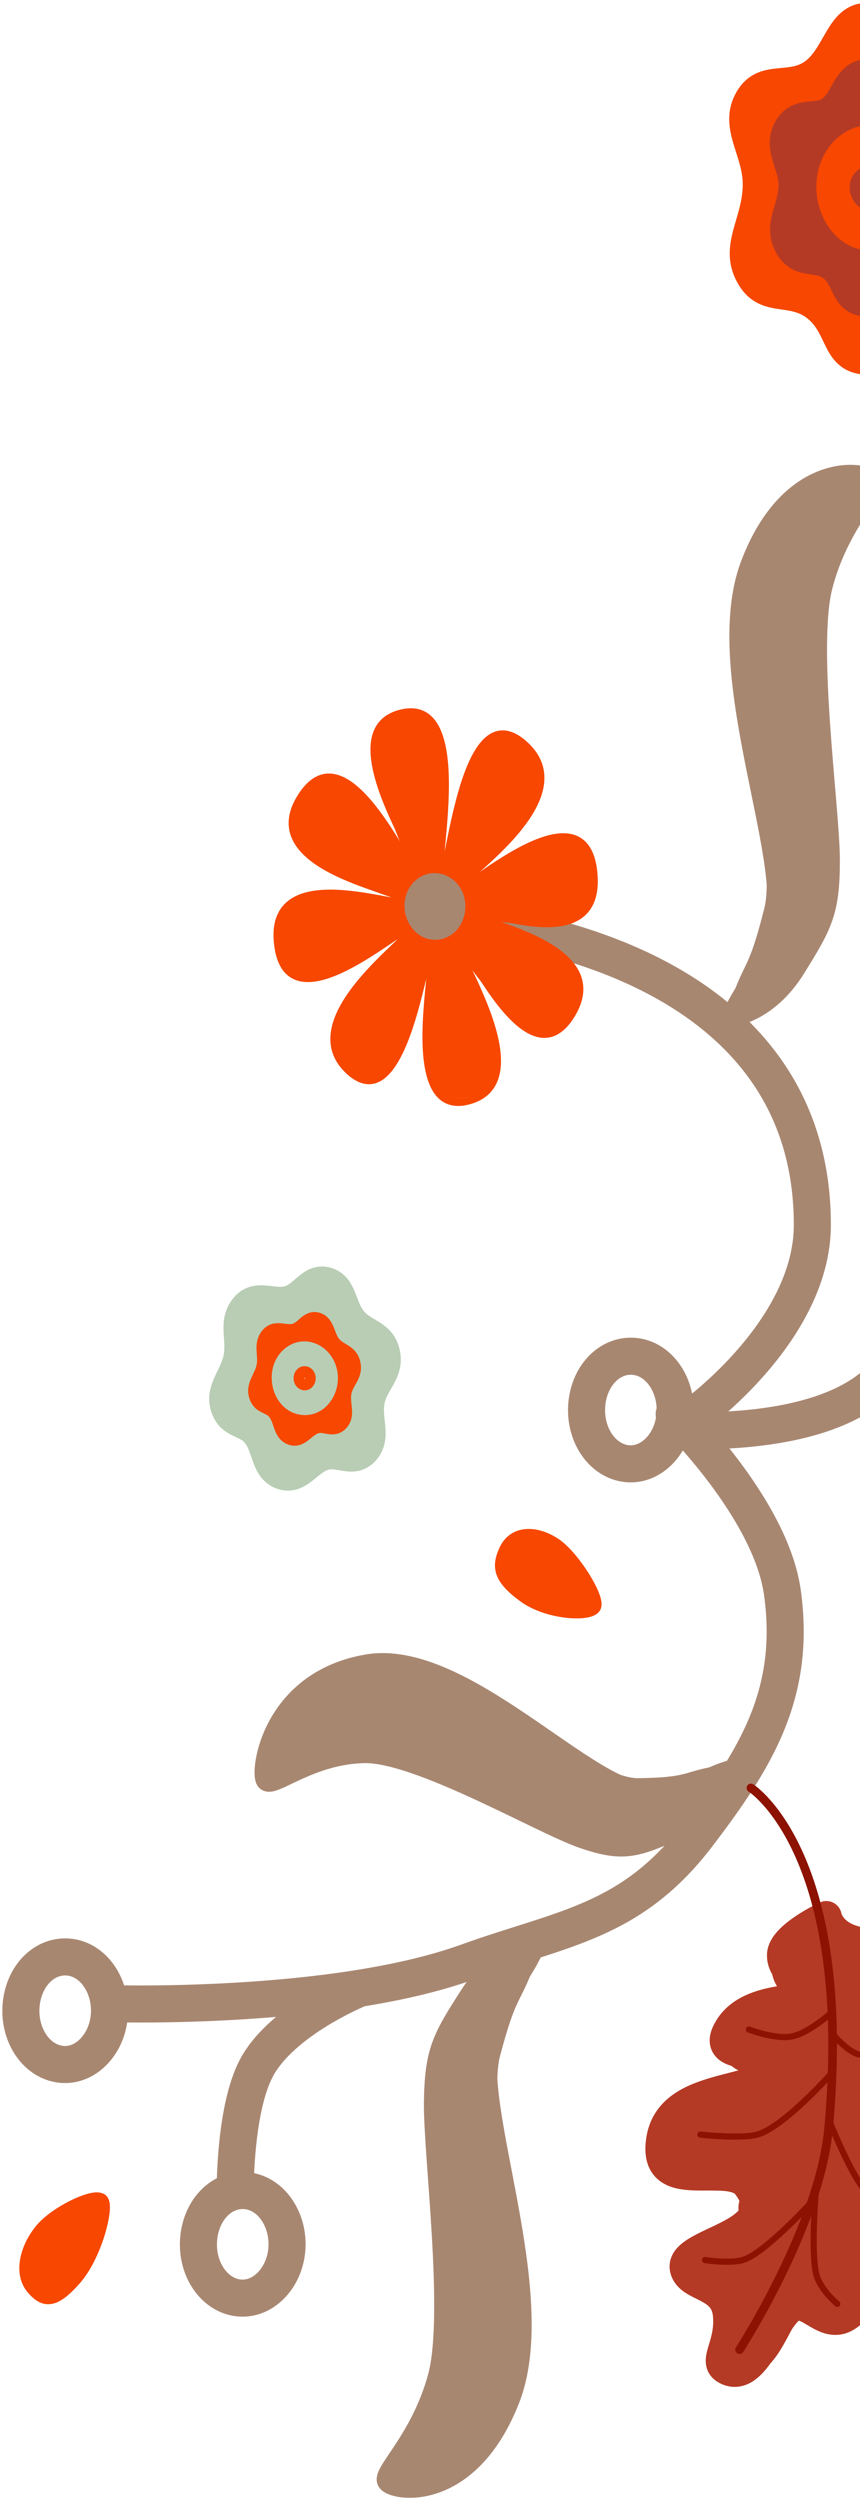 <svg width="235" height="683" viewBox="0 0 235 683" fill="none" xmlns="http://www.w3.org/2000/svg">
<path d="M29.921 549.606C30.051 541.556 24.805 534.806 18.08 534.634C11.537 534.465 6.245 540.398 5.74 548.208C5.222 556.211 10.068 563.279 16.746 563.981C23.681 564.711 29.786 557.94 29.921 549.606Z" stroke="#A88771" stroke-width="10.13" stroke-linecap="round" stroke-linejoin="round"/>
<path d="M31.348 547.425C31.348 547.425 91.452 549.123 127.627 536.072C153.582 526.709 172.409 525.277 190.669 501.292C206.433 480.582 217.638 462.746 213.799 435.108C210.574 411.899 184.229 386.354 184.229 386.354" stroke="#A88771" stroke-width="10.13" stroke-linecap="round" stroke-linejoin="round"/>
<path d="M72.838 486.404C71.083 484.56 73.979 459.366 100.345 454.845C126.712 450.32 161.72 491.185 177.34 489.774C192.96 488.362 191.524 485.938 200.612 483.479C200.612 483.479 197.12 494.207 185.416 499.448C173.712 504.689 170.317 505.965 159.078 502.048C147.838 498.128 114.271 478.512 99.508 478.82C84.745 479.123 74.593 488.244 72.838 486.404Z" stroke="#A88771" stroke-width="5.74" stroke-linecap="round" stroke-linejoin="round"/>
<path d="M75.285 480.39C73.552 478.948 75.313 460.761 100.088 458.937C124.864 457.11 159.582 488.828 174.31 488.673C189.037 488.514 187.582 486.671 196.087 485.384C196.087 485.384 193.201 493.005 182.329 496.169C171.457 499.33 168.293 500.073 157.505 496.591C146.717 493.113 114.188 476.952 100.228 476.351C86.269 475.75 77.017 481.828 75.285 480.39Z" stroke="#A88771" stroke-width="5.74" stroke-linecap="round" stroke-linejoin="round"/>
<path d="M78.713 476.095C76.964 475.004 77.691 463.037 101.496 463.719C125.301 464.401 160.491 488.166 174.691 489.19C188.891 490.209 187.39 488.872 195.526 488.67C195.526 488.67 193.148 493.519 182.828 494.792C172.508 496.065 169.496 496.314 158.901 493.171C148.307 490.03 116.061 476.787 102.561 475.318C89.062 473.849 80.461 477.185 78.713 476.095Z" stroke="#A88771" stroke-width="5.74" stroke-linecap="round" stroke-linejoin="round"/>
<path d="M79.43 471.897C77.624 471.144 77.294 465.356 100.651 468.662C124.007 471.965 160.515 488.025 174.502 490.297C188.487 492.57 186.902 491.725 194.847 492.641C194.847 492.641 192.942 494.724 182.953 494.062C172.963 493.4 170.037 493.147 159.395 490.284C148.754 487.42 116.043 476.895 102.703 474.491C89.364 472.086 81.237 472.65 79.43 471.897Z" stroke="#A88771" stroke-width="5.74" stroke-linecap="round" stroke-linejoin="round"/>
<path d="M184.495 385.5C184.625 377.45 179.379 370.696 172.654 370.524C166.11 370.358 160.818 376.288 160.313 384.102C159.796 392.105 164.641 399.172 171.32 399.875C178.255 400.601 184.36 393.83 184.495 385.5Z" stroke="#A88771" stroke-width="10.13" stroke-linecap="round" stroke-linejoin="round"/>
<path d="M98.123 543.265C98.123 543.265 77.09 551.784 70.085 564.944C64.168 576.06 64.275 597.968 64.275 597.968" stroke="#A88771" stroke-width="10.13" stroke-linecap="round" stroke-linejoin="round"/>
<path d="M105.858 677.751C106.814 680.3 127.779 684.389 139.139 655.548C150.499 626.708 128.153 574.638 133.871 557.18C139.588 539.719 141.101 542.076 145.733 532.398C145.733 532.398 136.142 533.243 128.52 545.095C120.897 556.947 118.879 560.459 118.705 574.469C118.531 588.483 124.331 632.657 119.749 649.46C115.169 666.266 104.902 675.201 105.858 677.751Z" stroke="#A88771" stroke-width="5.74" stroke-linecap="round" stroke-linejoin="round"/>
<path d="M111.378 676.717C112.019 679.125 127.058 682.451 135.795 654.64C144.532 626.826 129.407 577.775 133.861 560.972C138.314 544.166 139.359 546.371 142.883 537.018C142.883 537.018 135.952 538.081 130.231 549.593C124.511 561.104 122.989 564.505 122.598 577.873C122.207 591.242 125.552 633.211 121.93 649.362C118.309 665.513 110.737 674.313 111.378 676.717Z" stroke="#A88771" stroke-width="5.74" stroke-linecap="round" stroke-linejoin="round"/>
<path d="M115.814 674.056C116.171 676.38 125.94 679.064 132.39 651.625C138.84 624.182 130.204 576.931 133.56 560.382C136.916 543.832 137.544 545.946 140.096 536.694C140.096 536.694 135.526 537.99 131.478 549.424C127.429 560.861 126.344 564.234 125.739 577.279C125.136 590.327 126.235 631.118 123.441 646.995C120.648 662.876 115.457 671.737 115.814 674.056Z" stroke="#A88771" stroke-width="5.74" stroke-linecap="round" stroke-linejoin="round"/>
<path d="M119.377 674.468C119.449 676.758 123.971 678.834 128.195 651.138C132.42 623.439 130.325 576.944 132.619 560.273C134.913 543.602 135.122 545.666 136.725 536.305C136.725 536.305 134.501 537.872 132.095 549.498C129.689 561.121 129.031 564.545 128.191 577.562C127.351 590.583 126.143 631.107 124.144 647.076C122.145 663.048 119.306 672.182 119.377 674.468Z" stroke="#A88771" stroke-width="5.74" stroke-linecap="round" stroke-linejoin="round"/>
<path d="M78.437 613.427C78.567 605.377 73.321 598.627 66.596 598.454C60.053 598.286 54.761 604.219 54.255 612.029C53.738 620.032 58.584 627.099 65.262 627.802C72.197 628.531 78.302 621.761 78.437 613.427Z" stroke="#A88771" stroke-width="10.13" stroke-linecap="round" stroke-linejoin="round"/>
<path d="M143.281 435.783C149.812 440.598 160.787 440.983 162.18 438.991C163.573 437.002 156.539 425.484 151.461 422.107C146.632 418.896 140.702 418.521 138.345 423.647C136.324 428.047 136.751 430.971 143.281 435.783Z" stroke="#F74700" stroke-width="4.052" stroke-linecap="round" stroke-linejoin="round"/>
<path d="M144.843 434.368C149.698 437.948 157.86 438.235 158.896 436.756C159.932 435.277 154.701 426.71 150.925 424.201C147.334 421.81 142.925 421.533 141.172 425.346C139.669 428.618 139.987 430.789 144.843 434.368Z" stroke="#F74700" stroke-width="4.052" stroke-linecap="round" stroke-linejoin="round"/>
<path d="M145.688 432.974C148.695 435.331 154.007 436.32 154.75 435.661C155.492 435.003 152.465 430.026 150.114 428.337C147.879 426.727 145.015 426.129 143.7 427.922C142.572 429.458 142.681 430.62 145.688 432.974Z" stroke="#F74700" stroke-width="7.091" stroke-linecap="round" stroke-linejoin="round"/>
<path d="M20.259 622.493C25.833 616.186 28.984 603.594 27.739 601.47C26.494 599.342 15.38 604.495 11.342 609.493C7.5 614.247 5.662 621.008 9.19 625.06C12.216 628.534 14.685 628.798 20.259 622.493Z" stroke="#F74700" stroke-width="4.052" stroke-linecap="round" stroke-linejoin="round"/>
<path d="M19.522 620.322C23.667 615.632 26.01 606.268 25.084 604.688C24.158 603.107 15.894 606.94 12.891 610.655C10.034 614.19 8.668 619.215 11.291 622.23C13.541 624.813 15.377 625.009 19.522 620.322Z" stroke="#F74700" stroke-width="4.052" stroke-linecap="round" stroke-linejoin="round"/>
<path d="M18.615 618.982C21.294 616.115 23.469 610.229 23.129 609.199C22.789 608.169 17.991 610.384 16.018 612.664C14.142 614.831 12.916 617.989 14.023 619.974C14.973 621.676 15.936 621.848 18.615 618.982Z" stroke="#F74700" stroke-width="7.091" stroke-linecap="round" stroke-linejoin="round"/>
<path d="M189.842 386.567C189.842 386.567 221.979 363.412 221.979 334.649C221.979 256.646 123.556 251.498 123.556 251.498" stroke="#A88771" stroke-width="10.13" stroke-linecap="round" stroke-linejoin="round"/>
<path d="M95.356 292.568C110.894 306.963 116.163 257.631 118.19 257.793C120.217 257.955 108.192 306.478 128.323 300.655C148.454 294.832 121.838 256.823 123.729 254.882C125.621 252.941 143.725 297.582 156.155 277.202C168.585 256.823 125.08 251.324 125.621 248.412C126.161 245.501 164.607 264.263 162.235 238.546C159.863 212.829 125.215 245.662 124.675 243.236C124.135 240.81 160.209 218.328 143.185 203.286C126.161 188.244 122.919 240.163 120.487 239.516C118.055 238.869 129.674 189.861 109.543 194.875C89.412 199.889 117.514 239.031 115.353 240.648C113.191 242.266 95.356 197.463 82.386 217.519C69.416 237.575 111.164 243.236 110.894 246.148C110.624 249.059 73.063 233.855 75.901 257.962C78.739 282.069 110.894 251.647 112.38 253.588C113.866 255.529 79.819 278.173 95.356 292.568Z" stroke="#F74700" stroke-width="2.026" stroke-linecap="round" stroke-linejoin="round"/>
<path d="M118.25 255.653C117.495 255.593 117.006 256.125 116.825 256.352C116.614 256.619 116.464 256.922 116.362 257.154C116.151 257.634 115.953 258.257 115.767 258.917C115.396 260.232 114.967 262.068 114.482 264.146L114.452 264.275C113.444 268.593 112.152 274.107 110.461 279.17C108.744 284.307 106.722 288.638 104.395 290.869C103.273 291.944 102.149 292.465 100.982 292.444C99.802 292.423 98.366 291.845 96.637 290.244C94.916 288.649 93.983 287.038 93.55 285.489C93.118 283.942 93.138 282.291 93.555 280.52C94.411 276.888 96.878 272.997 99.978 269.255C103.015 265.592 106.477 262.28 109.172 259.703L109.252 259.626C110.582 258.354 111.761 257.226 112.555 256.354C112.94 255.93 113.32 255.476 113.582 255.036C113.706 254.827 113.889 254.483 113.977 254.047C114.079 253.549 114.075 252.766 113.576 252.115C113.103 251.498 112.499 251.425 112.21 251.425C111.896 251.425 111.604 251.506 111.387 251.581C110.942 251.736 110.428 252.006 109.906 252.31C108.844 252.929 107.431 253.882 105.841 254.953L105.805 254.977C102.585 257.148 98.496 259.903 94.385 261.988C90.198 264.11 86.275 265.381 83.341 264.896C81.931 264.662 80.813 264.034 79.967 262.95C79.11 261.85 78.405 260.119 78.087 257.414C77.769 254.715 78.036 252.742 78.617 251.282C79.194 249.835 80.146 248.729 81.448 247.892C84.136 246.164 88.141 245.694 92.554 245.9C96.718 246.094 100.98 246.871 104.386 247.492C104.544 247.521 104.7 247.549 104.855 247.577C106.563 247.888 108.085 248.158 109.19 248.253C109.726 248.299 110.282 248.317 110.751 248.228C110.977 248.186 111.318 248.095 111.646 247.857C112.02 247.585 112.438 247.062 112.513 246.257C112.588 245.449 112.267 244.856 112.045 244.552C111.823 244.248 111.56 244.033 111.357 243.887C110.941 243.588 110.404 243.323 109.847 243.082C108.712 242.591 107.122 242.042 105.333 241.432C105.204 241.388 105.073 241.343 104.942 241.298C101.372 240.081 96.927 238.565 92.851 236.576C88.562 234.482 84.993 232.006 83.216 229.112C82.363 227.723 81.957 226.293 82.031 224.755C82.107 223.19 82.691 221.295 84.156 219.029C85.614 216.775 87.047 215.572 88.393 215.031C89.729 214.493 91.124 214.547 92.606 215.116C95.66 216.288 98.882 219.57 101.974 223.705C104.893 227.608 107.525 232.032 109.633 235.575C109.731 235.74 109.828 235.902 109.923 236.062C110.983 237.843 111.931 239.423 112.685 240.503C113.054 241.031 113.445 241.542 113.831 241.9C114.02 242.075 114.299 242.302 114.647 242.433C115.023 242.574 115.61 242.643 116.179 242.217C116.775 241.771 116.97 241.068 117.013 240.584C117.053 240.141 116.986 239.737 116.926 239.46C116.801 238.888 116.56 238.244 116.293 237.614C115.747 236.323 114.884 234.603 113.902 232.666C113.776 232.417 113.647 232.163 113.516 231.905C111.581 228.094 109.186 223.377 107.271 218.582C105.2 213.397 103.828 208.445 104.028 204.626C104.125 202.777 104.585 201.292 105.445 200.143C106.31 198.986 107.712 197.996 109.958 197.436C112.202 196.878 113.842 197.109 115.06 197.759C116.271 198.406 117.229 199.555 117.98 201.199C119.527 204.59 120.043 209.757 120.001 215.469C119.963 220.837 119.441 226.374 119.022 230.823C119 231.051 118.979 231.276 118.958 231.498C118.747 233.743 118.567 235.733 118.519 237.184C118.496 237.895 118.499 238.596 118.578 239.174C118.616 239.456 118.688 239.84 118.854 240.21C119.025 240.593 119.396 241.162 120.07 241.342C120.775 241.529 121.331 241.166 121.634 240.86C121.915 240.576 122.1 240.233 122.217 239.987C122.459 239.476 122.663 238.815 122.844 238.139C123.213 236.753 123.614 234.795 124.058 232.582C124.105 232.349 124.152 232.112 124.2 231.873C125.078 227.493 126.169 222.053 127.651 217.017C129.237 211.627 131.169 207.08 133.513 204.731C134.637 203.604 135.798 203.042 137.048 203.058C138.321 203.073 139.892 203.689 141.812 205.385C143.727 207.077 144.78 208.77 145.284 210.381C145.784 211.979 145.793 213.659 145.382 215.445C144.536 219.125 141.954 223.057 138.638 226.85C135.363 230.597 131.574 233.984 128.581 236.627C128.425 236.764 128.272 236.9 128.12 237.034C126.831 238.17 125.69 239.177 124.865 239.979C124.409 240.422 123.99 240.86 123.682 241.263C123.532 241.459 123.354 241.717 123.216 242.019C123.103 242.269 122.856 242.896 123.027 243.666C123.123 244.097 123.341 244.504 123.679 244.791C123.989 245.053 124.305 245.135 124.517 245.161C124.906 245.208 125.254 245.1 125.445 245.032C125.872 244.88 126.376 244.598 126.878 244.29C127.844 243.698 129.155 242.787 130.655 241.744C130.76 241.671 130.867 241.597 130.974 241.523C134.286 239.221 138.596 236.251 142.941 233.993C147.352 231.701 151.505 230.305 154.583 230.799C156.061 231.037 157.22 231.698 158.081 232.848C158.958 234.017 159.661 235.871 159.93 238.778C160.198 241.685 159.873 243.78 159.232 245.298C158.598 246.799 157.587 247.899 156.227 248.688C153.412 250.322 149.26 250.532 144.691 249.99C140.326 249.473 135.862 248.311 132.314 247.387C132.197 247.357 132.081 247.327 131.966 247.297C130.194 246.836 128.618 246.431 127.468 246.238C126.907 246.144 126.336 246.08 125.855 246.124C125.621 246.146 125.281 246.202 124.944 246.395C124.571 246.609 124.093 247.066 123.942 247.876C123.786 248.718 124.089 249.38 124.331 249.734C124.561 250.068 124.839 250.295 125.043 250.442C125.465 250.744 126.015 251.009 126.581 251.248C127.741 251.736 129.381 252.279 131.237 252.885C131.415 252.943 131.596 253.002 131.779 253.062C135.46 254.262 140.049 255.758 144.3 257.727C148.823 259.822 152.668 262.325 154.677 265.289C155.647 266.721 156.139 268.186 156.138 269.742C156.137 271.314 155.633 273.216 154.238 275.503C152.841 277.794 151.456 279.022 150.157 279.586C148.871 280.145 147.518 280.119 146.07 279.582C143.078 278.472 139.884 275.254 136.808 271.177C133.89 267.31 131.255 262.919 129.161 259.429C129.074 259.285 128.989 259.143 128.905 259.003C127.856 257.256 126.921 255.709 126.186 254.664C125.829 254.157 125.443 253.656 125.058 253.31C124.874 253.144 124.575 252.907 124.192 252.793C123.747 252.66 123.118 252.687 122.586 253.233C122.086 253.746 121.97 254.418 121.952 254.825C121.934 255.23 121.997 255.603 122.059 255.879C122.184 256.441 122.416 257.077 122.676 257.71C123.205 258.999 124.029 260.702 124.962 262.614C125.034 262.763 125.108 262.914 125.182 263.066C127.041 266.876 129.361 271.632 131.166 276.479C133.067 281.581 134.274 286.472 133.957 290.301C133.803 292.16 133.295 293.7 132.376 294.924C131.451 296.155 130.001 297.211 127.75 297.862C125.491 298.515 123.856 298.357 122.661 297.783C121.481 297.216 120.557 296.159 119.839 294.615C118.349 291.41 117.888 286.415 118.004 280.84C118.118 275.344 118.777 269.644 119.297 265.226L119.333 264.92C119.575 262.869 119.787 261.066 119.881 259.758C119.93 259.088 119.956 258.43 119.915 257.897C119.896 257.649 119.851 257.26 119.703 256.877C119.548 256.477 119.116 255.723 118.25 255.653ZM119.5 238.19C119.5 238.19 119.502 238.186 119.506 238.179C119.502 238.187 119.5 238.19 119.5 238.19ZM121.648 238.627C121.648 238.627 121.648 238.624 121.646 238.618C121.648 238.623 121.648 238.627 121.648 238.627ZM124.533 241.48C124.533 241.479 124.54 241.477 124.552 241.474C124.539 241.479 124.533 241.48 124.533 241.48ZM126.605 247.23C126.605 247.23 126.608 247.232 126.613 247.237C126.608 247.233 126.605 247.23 126.605 247.23ZM126.07 249.831C126.07 249.831 126.074 249.83 126.082 249.829C126.074 249.83 126.07 249.831 126.07 249.831ZM125.046 254.868C125.046 254.868 125.047 254.87 125.047 254.874C125.047 254.87 125.046 254.868 125.046 254.868ZM123.181 256.269C123.181 256.269 123.185 256.271 123.192 256.278C123.185 256.272 123.181 256.269 123.181 256.269ZM116.821 258.198C116.821 258.198 116.822 258.203 116.823 258.214C116.821 258.205 116.821 258.199 116.821 258.198ZM113.931 240.434C113.93 240.434 113.93 240.429 113.929 240.421C113.93 240.43 113.931 240.434 113.931 240.434ZM115.755 238.985C115.756 238.985 115.753 238.983 115.747 238.978C115.752 238.982 115.755 238.984 115.755 238.985ZM111.055 252.88C111.06 252.871 111.062 252.866 111.063 252.866C111.063 252.866 111.061 252.871 111.055 252.88ZM109.803 247.105C109.803 247.105 109.801 247.103 109.798 247.101C109.802 247.104 109.803 247.105 109.803 247.105ZM110.271 244.559C110.28 244.556 110.284 244.555 110.284 244.556C110.283 244.556 110.279 244.557 110.271 244.559Z" stroke="#F74700" stroke-width="3.714" stroke-linecap="round" stroke-linejoin="round"/>
<path d="M118.48 251.441C118.051 251.407 117.655 251.44 117.292 251.519C117.103 250.794 116.776 250.051 116.246 249.359C116.052 249.107 115.852 248.888 115.648 248.698C115.856 248.166 116.008 247.562 116.071 246.882C116.075 246.841 116.078 246.8 116.081 246.759C116.698 246.664 117.362 246.416 118.022 245.922C118.251 245.751 118.458 245.566 118.645 245.372C118.844 245.459 119.054 245.533 119.278 245.593C119.47 245.644 119.659 245.681 119.843 245.704C120.004 246.177 120.221 246.634 120.494 247.054C120.488 247.084 120.482 247.114 120.476 247.145L120.571 247.17L120.476 247.145C120.289 248.153 120.342 249.06 120.509 249.836C120.421 249.914 120.334 249.998 120.247 250.087C119.795 250.551 119.461 251.058 119.214 251.564C118.983 251.504 118.738 251.462 118.48 251.441ZM116.707 217.576C116.677 221.741 116.322 226.044 115.97 229.847C114.286 226.52 112.399 222.714 110.865 218.873C108.954 214.087 108.002 210.215 108.134 207.688C108.191 206.605 108.43 206.098 108.651 205.803C108.889 205.486 109.517 204.868 111.148 204.462C112.774 204.057 113.596 204.31 113.974 204.512C114.333 204.704 114.759 205.096 115.205 206.074C116.235 208.332 116.745 212.316 116.707 217.576ZM121.235 278.961C121.335 274.136 121.909 269.082 122.395 264.955C124.059 268.372 125.955 272.335 127.447 276.34C129.19 281.019 130.01 284.819 129.8 287.353C129.709 288.454 129.442 289.078 129.124 289.501C128.791 289.945 128.062 290.616 126.417 291.092C124.747 291.575 123.927 291.348 123.592 291.187C123.302 291.047 122.946 290.758 122.552 289.911C121.604 287.87 121.129 284.097 121.235 278.961ZM133.529 244.138C136.297 242.24 139.491 240.138 142.678 238.481C146.754 236.364 149.94 235.459 151.888 235.772C152.68 235.899 153.01 236.186 153.209 236.452C153.455 236.78 153.94 237.674 154.142 239.871C154.345 242.071 154.062 243.242 153.813 243.832C153.586 244.369 153.21 244.853 152.457 245.29C150.668 246.328 147.546 246.641 143.359 246.145C140.007 245.748 136.564 244.919 133.529 244.138ZM127.034 233.478C127.845 229.434 128.809 224.698 130.094 220.332C131.563 215.341 133.143 211.967 134.623 210.484C135.222 209.883 135.593 209.806 135.849 209.809C136.172 209.813 137.004 209.969 138.445 211.242C139.871 212.502 140.398 213.531 140.602 214.184C140.795 214.8 140.844 215.534 140.606 216.569C140.056 218.962 138.187 222.042 135.161 225.503C132.589 228.445 129.63 231.169 127.034 233.478ZM138.031 267.242C135.526 263.923 133.237 260.142 131.305 256.925C134.505 257.975 138.143 259.216 141.522 260.78C145.701 262.716 148.602 264.768 149.916 266.707C150.47 267.525 150.57 268.071 150.57 268.464C150.57 268.906 150.436 269.915 149.406 271.605C148.365 273.311 147.545 273.885 147.074 274.089C146.641 274.277 146.102 274.331 145.283 274.027C143.356 273.312 140.854 270.982 138.031 267.242ZM107.412 238.38C107.288 238.338 107.164 238.295 107.039 238.253C106.935 238.217 106.829 238.181 106.723 238.145C103.345 236.993 99.327 235.622 95.674 233.839C91.718 231.908 89.115 229.914 88.016 228.123C87.573 227.403 87.503 226.925 87.522 226.531C87.545 226.056 87.741 225.002 88.849 223.289C89.931 221.616 90.787 221.039 91.308 220.83C91.798 220.632 92.396 220.595 93.259 220.926C95.259 221.694 97.798 224.094 100.63 227.881C103.156 231.259 105.459 235.1 107.412 238.38ZM104.853 251.415C101.847 253.44 98.243 255.853 94.655 257.672C90.798 259.627 87.819 260.432 85.992 260.13C85.248 260.007 84.928 259.737 84.732 259.487C84.5 259.188 84.035 258.379 83.799 256.379C83.566 254.397 83.806 253.345 84.016 252.818C84.213 252.325 84.56 251.839 85.294 251.366C87.015 250.261 90.027 249.764 94.063 249.953C97.78 250.126 101.616 250.825 104.838 251.412C104.843 251.413 104.848 251.414 104.853 251.415ZM111.665 262.14L111.625 262.313C110.675 266.384 109.507 271.355 107.996 275.878C106.41 280.623 104.766 283.851 103.283 285.273C102.668 285.863 102.317 285.912 102.133 285.909C101.909 285.905 101.217 285.801 99.972 284.648C98.749 283.515 98.321 282.596 98.156 282.007C97.994 281.425 97.953 280.679 98.206 279.606C98.776 277.185 100.591 274.118 103.417 270.709C106.08 267.494 109.14 264.556 111.665 262.14Z" stroke="#F74700" stroke-width="11.143" stroke-linecap="round" stroke-linejoin="round"/>
<path d="M118.166 254.866C117.422 254.806 116.944 255.33 116.775 255.543C116.576 255.794 116.439 256.074 116.35 256.276C116.165 256.696 115.997 257.23 115.842 257.777C115.534 258.87 115.179 260.391 114.781 262.097L114.754 262.212C113.922 265.774 112.861 270.303 111.473 274.458C110.059 278.688 108.414 282.188 106.554 283.971C105.666 284.822 104.8 285.214 103.914 285.198C103.017 285.182 101.888 284.742 100.495 283.452C99.109 282.168 98.378 280.89 98.042 279.686C97.706 278.484 97.717 277.192 98.049 275.781C98.735 272.87 100.727 269.712 103.276 266.635C105.769 263.628 108.613 260.908 110.837 258.781L110.899 258.721C111.993 257.675 112.973 256.737 113.636 256.009C113.956 255.657 114.288 255.264 114.521 254.871C114.631 254.686 114.804 254.362 114.889 253.944C114.987 253.463 114.985 252.694 114.495 252.054C114.03 251.446 113.439 251.379 113.168 251.379C112.872 251.378 112.603 251.455 112.413 251.52C112.023 251.656 111.582 251.889 111.149 252.141C110.265 252.657 109.091 253.448 107.783 254.33L107.759 254.346C105.1 256.138 101.741 258.402 98.365 260.113C94.919 261.86 91.744 262.875 89.404 262.488C88.29 262.304 87.43 261.813 86.784 260.984C86.125 260.14 85.561 258.782 85.304 256.597C85.047 254.418 85.267 252.859 85.717 251.728C86.164 250.608 86.902 249.743 87.934 249.079C90.082 247.698 93.322 247.306 96.951 247.475C100.368 247.635 103.869 248.273 106.679 248.785C106.809 248.809 106.937 248.832 107.063 248.855C108.468 249.11 109.734 249.335 110.658 249.415C111.104 249.453 111.588 249.47 112.007 249.391C112.209 249.353 112.53 249.271 112.844 249.042C113.204 248.78 113.615 248.269 113.688 247.48C113.761 246.688 113.447 246.111 113.237 245.824C113.026 245.536 112.782 245.338 112.604 245.21C112.237 244.948 111.775 244.72 111.312 244.52C110.366 244.11 109.044 243.654 107.572 243.152C107.467 243.116 107.361 243.08 107.254 243.044C104.309 242.039 100.656 240.794 97.31 239.16C93.779 237.437 90.9 235.423 89.482 233.115C88.81 232.019 88.501 230.914 88.558 229.735C88.616 228.529 89.068 227.028 90.254 225.195C91.431 223.374 92.572 222.429 93.618 222.008C94.655 221.591 95.745 221.628 96.922 222.08C99.366 223.018 101.982 225.666 104.525 229.067C106.922 232.272 109.084 235.906 110.824 238.83C110.904 238.964 110.983 239.097 111.061 239.228C111.933 240.693 112.72 242.007 113.351 242.909C113.657 243.348 113.995 243.791 114.337 244.11C114.504 244.264 114.764 244.477 115.095 244.602C115.454 244.737 116.027 244.807 116.584 244.39C117.168 243.953 117.358 243.264 117.399 242.802C117.436 242.379 117.373 242.002 117.32 241.757C117.209 241.251 116.999 240.695 116.777 240.171C116.321 239.093 115.604 237.663 114.796 236.07C114.691 235.865 114.586 235.656 114.478 235.444C112.882 232.3 110.913 228.424 109.341 224.486C107.636 220.218 106.534 216.2 106.694 213.141C106.771 211.672 107.134 210.523 107.793 209.642C108.458 208.754 109.555 207.963 111.366 207.512C113.176 207.062 114.468 207.256 115.406 207.757C116.339 208.255 117.089 209.144 117.686 210.452C118.926 213.169 119.353 217.356 119.319 222.058C119.287 226.466 118.859 231.016 118.513 234.686C118.495 234.873 118.478 235.058 118.461 235.239C118.287 237.086 118.137 238.74 118.097 239.951C118.078 240.541 118.079 241.146 118.149 241.657C118.182 241.905 118.248 242.261 118.405 242.613C118.568 242.976 118.928 243.534 119.589 243.71C120.281 243.894 120.824 243.536 121.113 243.243C121.381 242.973 121.552 242.652 121.655 242.435C121.869 241.984 122.044 241.412 122.194 240.85C122.503 239.694 122.835 238.067 123.201 236.246C123.239 236.055 123.278 235.86 123.317 235.664C124.042 232.051 124.938 227.58 126.155 223.445C127.461 219.006 129.034 215.333 130.906 213.457C131.794 212.566 132.69 212.142 133.643 212.154C134.619 212.166 135.859 212.637 137.412 214.009C138.959 215.376 139.789 216.725 140.181 217.98C140.57 219.223 140.581 220.536 140.255 221.954C139.578 224.898 137.496 228.089 134.769 231.208C132.082 234.281 128.972 237.062 126.503 239.242C126.375 239.355 126.248 239.467 126.123 239.578C125.062 240.513 124.115 241.348 123.429 242.015C123.051 242.383 122.693 242.756 122.425 243.106C122.295 243.277 122.131 243.512 122.003 243.795C121.899 244.024 121.654 244.635 121.823 245.392C121.918 245.816 122.132 246.218 122.466 246.501C122.772 246.76 123.082 246.84 123.287 246.865C123.662 246.91 123.991 246.805 124.157 246.746C124.535 246.612 124.97 246.367 125.385 246.113C126.188 245.62 127.275 244.865 128.509 244.008C128.596 243.946 128.685 243.885 128.775 243.823C131.507 241.925 135.047 239.485 138.613 237.632C142.245 235.745 145.609 234.628 148.067 235.023C149.235 235.21 150.126 235.727 150.784 236.606C151.458 237.505 152.023 238.962 152.24 241.314C152.457 243.666 152.191 245.326 151.692 246.506C151.201 247.67 150.416 248.53 149.339 249.155C147.091 250.46 143.733 250.643 139.974 250.198C136.391 249.773 132.725 248.819 129.796 248.056C129.701 248.032 129.607 248.007 129.513 247.983C128.056 247.604 126.746 247.266 125.785 247.105C125.319 247.027 124.824 246.97 124.396 247.01C124.19 247.029 123.871 247.08 123.549 247.264C123.191 247.469 122.722 247.914 122.574 248.708C122.421 249.535 122.72 250.18 122.951 250.517C123.168 250.835 123.429 251.045 123.608 251.174C123.981 251.441 124.455 251.668 124.926 251.866C125.893 252.274 127.256 252.724 128.783 253.223C128.929 253.271 129.077 253.319 129.227 253.368C132.264 254.358 136.035 255.588 139.527 257.205C143.25 258.929 146.361 260.968 147.969 263.34C148.738 264.476 149.113 265.615 149.112 266.806C149.112 268.015 148.725 269.517 147.599 271.364C146.469 273.216 145.368 274.178 144.361 274.616C143.366 275.048 142.313 275.034 141.165 274.608C138.772 273.72 136.181 271.126 133.65 267.771C131.255 264.597 129.09 260.99 127.362 258.11C127.291 257.993 127.222 257.877 127.153 257.762C126.291 256.325 125.513 255.039 124.898 254.165C124.602 253.744 124.267 253.306 123.924 252.998C123.76 252.851 123.48 252.626 123.112 252.516C122.683 252.388 122.067 252.413 121.545 252.948C121.056 253.451 120.945 254.106 120.928 254.491C120.911 254.873 120.97 255.218 121.024 255.461C121.135 255.957 121.336 256.504 121.552 257.03C121.993 258.105 122.679 259.521 123.446 261.094C123.505 261.216 123.565 261.338 123.626 261.462C125.159 264.607 127.065 268.514 128.548 272.494C130.111 276.691 131.08 280.657 130.826 283.725C130.704 285.203 130.303 286.403 129.591 287.35C128.874 288.304 127.732 289.148 125.916 289.673C124.092 290.201 122.804 290.064 121.885 289.623C120.982 289.188 120.264 288.377 119.696 287.155C118.505 284.594 118.122 280.554 118.216 275.965C118.31 271.455 118.851 266.773 119.28 263.129L119.311 262.871C119.51 261.186 119.686 259.691 119.764 258.603C119.804 258.048 119.828 257.481 119.791 257.011C119.774 256.794 119.734 256.43 119.592 256.063C119.444 255.679 119.02 254.934 118.166 254.866ZM114.32 242.711C114.32 242.711 114.319 242.707 114.318 242.697C114.32 242.707 114.32 242.711 114.32 242.711ZM118.948 240.619C118.948 240.619 118.95 240.615 118.954 240.607C118.95 240.616 118.948 240.62 118.948 240.619ZM121.215 241.084C121.215 241.083 121.214 241.08 121.213 241.071C121.215 241.08 121.215 241.084 121.215 241.084ZM123.274 243.186C123.251 243.193 123.254 243.19 123.277 243.184C123.276 243.185 123.275 243.185 123.274 243.186ZM125.188 247.976C125.188 247.976 125.191 247.978 125.197 247.984C125.191 247.979 125.188 247.976 125.188 247.976ZM124.636 250.713C124.636 250.713 124.637 250.713 124.637 250.713C124.623 250.715 124.622 250.714 124.636 250.713ZM124.018 254.478C124.018 254.478 124.018 254.482 124.019 254.489C124.018 254.482 124.017 254.478 124.018 254.478ZM122.061 255.968C122.062 255.969 122.063 255.971 122.065 255.972C122.054 255.964 122.053 255.961 122.061 255.968ZM119.112 257.972C119.112 257.972 119.111 257.974 119.108 257.98C119.111 257.974 119.112 257.971 119.112 257.972ZM116.7 257.333C116.7 257.332 116.7 257.338 116.702 257.35C116.7 257.339 116.699 257.333 116.7 257.333ZM113.308 255.078C113.308 255.079 113.305 255.079 113.3 255.08C113.305 255.079 113.308 255.078 113.308 255.078ZM111.989 252.724C111.996 252.71 111.998 252.708 111.992 252.719C111.991 252.72 111.99 252.722 111.989 252.724ZM111.03 248.412C111.029 248.412 111.027 248.41 111.022 248.406C111.027 248.41 111.03 248.412 111.03 248.412ZM111.52 245.723C111.531 245.72 111.533 245.721 111.525 245.722C111.523 245.722 111.522 245.723 111.52 245.723Z" stroke="#F74700" stroke-width="3.714" stroke-linecap="round" stroke-linejoin="round"/>
<path d="M118.106 254.573C117.365 254.514 116.89 255.036 116.726 255.244C116.53 255.491 116.397 255.763 116.312 255.956C116.135 256.358 115.975 256.865 115.831 257.378C115.541 258.403 115.209 259.828 114.837 261.422L114.811 261.532C114.033 264.865 113.042 269.095 111.745 272.975C110.424 276.929 108.893 280.177 107.175 281.823C106.358 282.606 105.57 282.959 104.77 282.945C103.958 282.931 102.923 282.533 101.631 281.337C100.347 280.147 99.677 278.97 99.37 277.871C99.064 276.774 99.073 275.59 99.379 274.29C100.013 271.597 101.86 268.661 104.243 265.786C106.57 262.978 109.227 260.437 111.308 258.447L111.364 258.393C112.386 257.416 113.306 256.535 113.93 255.85C114.23 255.521 114.546 255.145 114.771 254.767C114.877 254.589 115.048 254.272 115.132 253.859C115.228 253.383 115.227 252.619 114.739 251.981C114.277 251.377 113.69 251.311 113.424 251.311C113.133 251.311 112.872 251.385 112.691 251.448C112.317 251.578 111.898 251.8 111.492 252.037C110.661 252.521 109.56 253.263 108.338 254.087L108.317 254.101C105.83 255.777 102.691 257.893 99.539 259.491C96.317 261.124 93.369 262.061 91.209 261.704C90.185 261.535 89.404 261.085 88.818 260.334C88.22 259.567 87.698 258.322 87.46 256.295C87.222 254.275 87.426 252.841 87.838 251.809C88.244 250.789 88.918 249.997 89.868 249.386C91.853 248.11 94.859 247.741 98.251 247.9C101.442 248.049 104.712 248.645 107.341 249.124C107.461 249.146 107.581 249.168 107.698 249.189C109.011 249.428 110.2 249.639 111.069 249.714C111.487 249.75 111.95 249.767 112.354 249.691C112.548 249.654 112.863 249.573 113.173 249.348C113.529 249.089 113.937 248.582 114.01 247.797C114.083 247.011 113.77 246.438 113.564 246.156C113.357 245.873 113.119 245.681 112.948 245.558C112.597 245.306 112.156 245.091 111.722 244.903C110.833 244.517 109.593 244.09 108.217 243.621C108.12 243.587 108.021 243.553 107.921 243.52C105.165 242.58 101.753 241.416 98.629 239.891C95.328 238.28 92.658 236.406 91.35 234.276C90.732 233.27 90.453 232.263 90.504 231.193C90.557 230.096 90.969 228.715 92.07 227.012C93.162 225.323 94.213 224.457 95.169 224.072C96.115 223.691 97.113 223.723 98.197 224.139C100.457 225.007 102.888 227.463 105.266 230.642C107.503 233.634 109.523 237.028 111.15 239.764C111.225 239.889 111.298 240.013 111.371 240.135C112.186 241.504 112.926 242.737 113.518 243.586C113.806 243.998 114.127 244.421 114.457 244.726C114.617 244.875 114.871 245.084 115.197 245.207C115.55 245.34 116.119 245.41 116.673 244.996C117.253 244.561 117.44 243.878 117.481 243.421C117.518 243.005 117.455 242.636 117.404 242.401C117.298 241.914 117.097 241.385 116.89 240.894C116.461 239.88 115.788 238.539 115.032 237.049C114.935 236.857 114.836 236.662 114.736 236.465C113.242 233.523 111.404 229.903 109.935 226.225C108.341 222.234 107.32 218.5 107.468 215.672C107.539 214.318 107.873 213.27 108.471 212.471C109.075 211.664 110.08 210.935 111.759 210.517C113.437 210.099 114.623 210.281 115.477 210.737C116.325 211.19 117.012 212 117.562 213.206C118.709 215.719 119.109 219.609 119.078 224.004C119.048 228.12 118.647 232.371 118.324 235.805C118.308 235.979 118.291 236.151 118.275 236.321C118.113 238.047 117.972 239.599 117.935 240.737C117.917 241.291 117.918 241.867 117.984 242.357C118.016 242.594 118.08 242.943 118.235 243.288C118.395 243.646 118.751 244.2 119.408 244.375C120.096 244.558 120.635 244.201 120.921 243.913C121.184 243.647 121.352 243.333 121.45 243.125C121.655 242.691 121.822 242.146 121.963 241.619C122.253 240.533 122.564 239.006 122.906 237.304C122.942 237.125 122.978 236.944 123.015 236.761C123.693 233.38 124.53 229.204 125.666 225.342C126.888 221.192 128.352 217.783 130.08 216.052C130.897 215.233 131.713 214.85 132.575 214.86C133.461 214.871 134.601 215.299 136.042 216.572C137.477 217.841 138.239 219.085 138.598 220.232C138.953 221.367 138.964 222.569 138.664 223.876C138.038 226.596 136.108 229.562 133.56 232.477C131.052 235.345 128.148 237.943 125.838 239.982C125.718 240.088 125.599 240.193 125.482 240.296C124.49 241.171 123.603 241.954 122.959 242.58C122.605 242.924 122.265 243.278 122.009 243.612C121.885 243.775 121.726 244.003 121.6 244.279C121.499 244.503 121.255 245.109 121.423 245.862C121.517 246.284 121.731 246.685 122.064 246.967C122.368 247.225 122.677 247.304 122.88 247.328C123.25 247.372 123.573 247.27 123.731 247.213C124.095 247.084 124.509 246.85 124.898 246.612C125.651 246.15 126.67 245.442 127.823 244.641C127.905 244.583 127.989 244.526 128.072 244.467C130.629 242.691 133.936 240.413 137.265 238.683C140.66 236.918 143.785 235.887 146.055 236.251C147.129 236.423 147.938 236.897 148.535 237.693C149.148 238.51 149.671 239.846 149.872 242.029C150.074 244.214 149.825 245.741 149.37 246.819C148.922 247.88 148.205 248.668 147.214 249.243C145.138 250.448 142.021 250.623 138.508 250.207C135.163 249.81 131.738 248.919 128.998 248.206C128.909 248.183 128.822 248.16 128.735 248.137C127.373 247.783 126.143 247.467 125.24 247.315C124.803 247.242 124.331 247.186 123.919 247.225C123.721 247.243 123.408 247.292 123.091 247.474C122.738 247.676 122.272 248.117 122.125 248.907C121.972 249.729 122.27 250.37 122.497 250.701C122.712 251.014 122.966 251.219 123.138 251.342C123.496 251.599 123.948 251.815 124.389 252C125.298 252.383 126.576 252.806 128.004 253.272C128.14 253.316 128.278 253.361 128.418 253.407C131.259 254.334 134.782 255.482 138.043 256.993C141.525 258.605 144.412 260.503 145.898 262.695C146.607 263.742 146.947 264.78 146.946 265.862C146.945 266.96 146.594 268.341 145.549 270.054C144.501 271.773 143.486 272.655 142.568 273.054C141.661 273.448 140.699 273.437 139.642 273.045C137.431 272.225 135.023 269.819 132.657 266.684C130.42 263.72 128.399 260.351 126.781 257.656C126.716 257.547 126.651 257.439 126.587 257.332C125.781 255.989 125.052 254.781 124.473 253.96C124.195 253.565 123.876 253.147 123.546 252.85C123.388 252.708 123.113 252.487 122.75 252.379C122.325 252.252 121.714 252.276 121.195 252.808C120.708 253.307 120.599 253.957 120.583 254.336C120.566 254.711 120.624 255.048 120.676 255.28C120.782 255.756 120.974 256.277 121.176 256.77C121.591 257.781 122.234 259.109 122.952 260.579C123.007 260.692 123.062 260.807 123.119 260.922C124.554 263.865 126.334 267.514 127.719 271.231C129.18 275.154 130.077 278.839 129.842 281.675C129.729 283.038 129.361 284.135 128.712 284.998C128.058 285.868 127.009 286.648 125.325 287.135C123.632 287.624 122.45 287.494 121.616 287.093C120.796 286.699 120.14 285.962 119.618 284.837C118.518 282.472 118.158 278.721 118.247 274.431C118.334 270.221 118.839 265.848 119.241 262.439L119.27 262.195C119.455 260.621 119.62 259.219 119.694 258.199C119.731 257.679 119.754 257.139 119.719 256.688C119.703 256.481 119.664 256.124 119.524 255.762C119.378 255.383 118.957 254.641 118.106 254.573ZM114.402 243.339C114.406 243.355 114.405 243.353 114.402 243.337C114.402 243.338 114.402 243.339 114.402 243.339ZM118.745 241.304C118.745 241.304 118.747 241.3 118.751 241.292V241.293C118.747 241.301 118.745 241.304 118.745 241.304ZM121.05 241.777C121.049 241.778 121.049 241.774 121.047 241.765C121.049 241.773 121.05 241.777 121.05 241.777ZM122.848 243.652C122.83 243.659 122.833 243.656 122.854 243.65C122.852 243.651 122.85 243.652 122.848 243.652ZM124.273 246.155C124.273 246.155 124.274 246.153 124.276 246.151C124.274 246.153 124.273 246.155 124.273 246.155ZM124.722 248.147C124.722 248.147 124.725 248.15 124.732 248.155C124.725 248.15 124.722 248.147 124.722 248.147ZM124.158 250.928C124.16 250.928 124.161 250.928 124.162 250.928C124.15 250.93 124.148 250.929 124.158 250.928ZM123.671 254.304C123.671 254.305 123.671 254.308 123.672 254.315C123.671 254.307 123.67 254.304 123.671 254.304ZM119.07 257.659C119.07 257.659 119.069 257.662 119.066 257.668C119.069 257.662 119.07 257.659 119.07 257.659ZM116.63 257.032V257.032C116.628 257.021 116.628 257.015 116.628 257.015C116.628 257.015 116.629 257.02 116.63 257.032ZM113.578 255.008C113.578 255.009 113.575 255.009 113.57 255.011C113.575 255.009 113.578 255.008 113.578 255.008ZM111.369 248.756C111.368 248.756 111.366 248.754 111.36 248.75C111.366 248.754 111.369 248.756 111.369 248.756ZM116.358 241.791C116.357 241.79 116.357 241.79 116.356 241.789C116.366 241.798 116.367 241.8 116.358 241.791Z" stroke="#F74700" stroke-width="3.714" stroke-linecap="round" stroke-linejoin="round"/>
<path d="M118.331 251.586C117.988 251.559 117.672 251.588 117.385 251.656C117.244 251.089 116.993 250.507 116.578 249.966C116.421 249.761 116.258 249.585 116.092 249.434C116.259 249.02 116.381 248.547 116.431 248.012C116.435 247.964 116.439 247.916 116.442 247.869C116.921 247.802 117.44 247.614 117.954 247.229C118.138 247.092 118.302 246.943 118.45 246.787C118.609 246.858 118.779 246.919 118.959 246.967C119.116 247.009 119.269 247.038 119.419 247.055C119.545 247.435 119.718 247.802 119.939 248.137C119.932 248.169 119.926 248.202 119.92 248.235C119.775 249.017 119.819 249.718 119.953 250.315C119.877 250.382 119.801 250.453 119.727 250.53L120.292 251.319L119.727 250.53C119.372 250.894 119.113 251.293 118.924 251.689C118.738 251.638 118.541 251.603 118.331 251.586ZM121.309 261.761C121.31 261.749 121.312 261.738 121.313 261.726C122.61 264.388 124.105 267.497 125.275 270.64C126.616 274.238 127.251 277.172 127.088 279.138C127.018 279.994 126.809 280.487 126.556 280.824C126.29 281.177 125.72 281.698 124.448 282.066C123.157 282.44 122.515 282.266 122.245 282.136C122.008 282.022 121.727 281.788 121.419 281.128C120.683 279.543 120.318 276.628 120.4 272.678C120.478 268.909 120.932 264.96 121.309 261.761ZM133.325 263.713C131.361 261.109 129.568 258.137 128.065 255.633C130.559 256.45 133.417 257.418 136.067 258.645C139.28 260.134 141.522 261.716 142.541 263.22C142.972 263.857 143.055 264.291 143.055 264.61C143.055 264.967 142.947 265.755 142.15 267.062C141.346 268.38 140.707 268.831 140.334 268.993C139.988 269.143 139.562 269.183 138.924 268.946C137.428 268.391 135.496 266.589 133.325 263.713ZM116.44 235.113C115.125 232.518 113.638 229.53 112.433 226.514C110.964 222.834 110.226 219.845 110.329 217.884C110.373 217.042 110.561 216.637 110.739 216.398C110.931 216.142 111.426 215.662 112.687 215.348C113.945 215.034 114.588 215.229 114.891 215.391C115.18 215.545 115.515 215.857 115.862 216.618C116.661 218.369 117.053 221.446 117.024 225.49C117 228.762 116.715 232.144 116.44 235.113ZM124.826 237.867C125.457 234.723 126.207 231.008 127.214 227.588C128.343 223.75 129.562 221.142 130.711 219.99C131.179 219.521 131.476 219.455 131.687 219.457C131.95 219.46 132.599 219.587 133.713 220.571C134.815 221.544 135.228 222.345 135.389 222.861C135.542 223.349 135.579 223.926 135.393 224.733C134.967 226.589 133.521 228.967 131.194 231.629C129.176 233.937 126.85 236.07 124.826 237.867ZM129.76 245.937C131.915 244.456 134.418 242.802 136.916 241.504C140.05 239.875 142.511 239.173 144.023 239.416C144.642 239.515 144.908 239.742 145.071 239.96C145.269 240.224 145.645 240.925 145.801 242.623C145.958 244.322 145.74 245.235 145.543 245.702C145.362 246.13 145.064 246.51 144.477 246.851C143.088 247.657 140.675 247.896 137.455 247.514C134.826 247.203 132.125 246.546 129.76 245.937ZM113.189 259.58C113.176 259.635 113.163 259.69 113.15 259.745L113.115 259.898C112.384 263.028 111.486 266.852 110.323 270.333C109.104 273.982 107.836 276.477 106.684 277.581C106.204 278.04 105.923 278.086 105.767 278.083C105.581 278.08 105.037 277.993 104.075 277.101C103.128 276.224 102.792 275.508 102.661 275.041C102.532 274.579 102.502 273.993 102.699 273.159C103.141 271.281 104.544 268.914 106.718 266.292C108.806 263.771 111.211 261.471 113.173 259.595L113.189 259.58ZM109.954 241.592C109.812 241.543 109.668 241.494 109.525 241.445C109.444 241.418 109.363 241.39 109.281 241.362C106.685 240.477 103.593 239.422 100.783 238.05C97.74 236.565 95.728 235.027 94.873 233.635C94.527 233.072 94.468 232.69 94.484 232.371C94.502 231.989 94.658 231.167 95.514 229.844C96.351 228.551 97.017 228.098 97.429 227.932C97.819 227.776 98.29 227.748 98.962 228.006C100.513 228.602 102.473 230.458 104.651 233.371C106.633 236.021 108.435 239.039 109.954 241.592ZM108.015 251.469C105.68 253.043 102.853 254.944 100.039 256.371C97.073 257.875 94.772 258.5 93.352 258.265C92.77 258.169 92.513 257.957 92.353 257.751C92.165 257.51 91.804 256.875 91.623 255.328C91.442 253.796 91.627 252.975 91.794 252.555C91.95 252.163 92.226 251.779 92.798 251.412C94.134 250.553 96.462 250.173 99.566 250.317C102.426 250.451 105.378 250.989 107.854 251.44C107.908 251.45 107.962 251.459 108.015 251.469Z" stroke="#F74700" stroke-width="8.442" stroke-linecap="round" stroke-linejoin="round"/>
<path d="M122.104 245.354C123.217 247.633 122.407 250.688 120.539 251.758C118.749 252.782 116.673 252.028 115.627 249.831C114.585 247.643 115.081 245.157 116.71 243.819C118.413 242.42 120.995 243.082 122.104 245.354Z" stroke="#A88771" stroke-width="9.117" stroke-linecap="round" stroke-linejoin="round"/>
<path d="M238.198 131.54C237.211 129.007 216.197 125.293 205.196 154.333C194.195 183.373 217.184 235.037 211.683 252.596C206.183 270.155 204.642 267.826 200.13 277.585C200.13 277.585 209.709 276.571 217.184 264.584C224.659 252.596 226.633 249.051 226.633 235.037C226.633 221.024 220.287 176.957 224.659 160.073C229.031 143.19 239.185 134.073 238.198 131.54Z" stroke="#A88771" stroke-width="5.74" stroke-linecap="round" stroke-linejoin="round"/>
<path d="M232.691 132.671C232.02 130.277 216.942 127.216 208.551 155.182C200.16 183.148 215.891 231.922 211.647 248.805C207.402 265.688 206.329 263.501 202.922 272.918C202.922 272.918 209.839 271.73 215.417 260.118C220.994 248.506 222.473 245.078 222.698 231.704C222.923 218.331 219.059 176.425 222.48 160.212C225.9 143.999 233.362 135.066 232.691 132.671Z" stroke="#A88771" stroke-width="5.74" stroke-linecap="round" stroke-linejoin="round"/>
<path d="M228.288 135.41C227.902 133.095 218.101 130.585 211.993 158.137C205.884 185.689 215.105 232.781 211.954 249.388C208.804 265.995 208.15 263.895 205.713 273.19C205.713 273.19 210.266 271.813 214.172 260.307C218.078 248.801 219.122 245.409 219.564 232.353C220.007 219.298 218.401 178.532 220.998 162.605C223.594 146.678 228.675 137.725 228.288 135.41Z" stroke="#A88771" stroke-width="5.74" stroke-linecap="round" stroke-linejoin="round"/>
<path d="M224.721 135.062C224.621 132.775 220.073 130.778 216.193 158.547C212.312 186.317 214.984 232.769 212.897 249.48C210.809 266.191 210.575 264.132 209.088 273.52C209.088 273.52 211.292 271.913 213.554 260.247C215.816 248.58 216.432 245.146 217.11 232.114C217.788 219.081 218.493 178.541 220.294 162.536C222.094 146.531 224.82 137.348 224.721 135.062Z" stroke="#A88771" stroke-width="5.74" stroke-linecap="round" stroke-linejoin="round"/>
<path d="M186.579 390.703C186.579 390.703 224.317 393.229 240.525 376.98C262.879 354.572 270 314.557 270 314.557" stroke="#A88771" stroke-width="10.13" stroke-linecap="round" stroke-linejoin="round"/>
<path d="M105.127 369.805C106.187 374.978 102.066 377.342 100.961 382.501C99.838 387.745 102.858 392.611 99.512 396.251C96.409 399.625 92.921 396.366 88.82 397.406C83.952 398.645 81.567 404.548 76.852 402.647C72.49 400.884 73.299 394.975 69.918 391.237C67.165 388.194 63.536 388.934 61.926 384.885C59.855 379.678 64.354 376.339 65.318 370.686C66.179 365.648 63.943 361.498 66.777 357.635C70.068 353.147 74.615 357.003 79.403 355.332C83.403 353.934 85.208 349.234 89.255 350.422C93.448 351.655 93.103 357.098 96.106 360.812C99.295 364.753 104.036 364.473 105.127 369.805Z" stroke="#B8CDB4" stroke-width="8.442" stroke-linecap="round" stroke-linejoin="round"/>
<path d="M100.225 371.202C101.061 375.282 97.84 377.135 96.983 381.201C96.112 385.331 98.481 389.174 95.869 392.037C93.445 394.691 90.713 392.115 87.505 392.928C83.699 393.891 81.841 398.541 78.149 397.031C74.734 395.637 75.359 390.977 72.708 388.025C70.55 385.621 67.712 386.199 66.446 383.004C64.819 378.895 68.334 376.271 69.081 371.82C69.747 367.849 67.992 364.574 70.204 361.535C72.772 358.006 76.335 361.052 80.079 359.745C83.207 358.651 84.612 354.95 87.779 355.896C91.062 356.875 90.799 361.163 93.154 364.098C95.655 367.211 99.364 366.998 100.225 371.202Z" stroke="#B8CDB4" stroke-width="8.442" stroke-linecap="round" stroke-linejoin="round"/>
<path d="M96.169 372.651C96.81 375.775 94.363 377.19 93.715 380.296C93.058 383.453 94.863 386.398 92.88 388.579C91.04 390.605 88.959 388.633 86.522 389.248C83.628 389.981 82.221 393.533 79.412 392.375C76.814 391.301 77.284 387.738 75.265 385.476C73.622 383.636 71.464 384.071 70.499 381.627C69.257 378.479 71.927 376.48 72.49 373.077C72.992 370.041 71.654 367.532 73.332 365.212C75.281 362.514 77.993 364.851 80.839 363.858C83.216 363.027 84.28 360.198 86.69 360.927C89.187 361.68 88.992 364.959 90.786 367.208C92.69 369.592 95.51 369.436 96.169 372.651Z" stroke="#F74700" stroke-width="4.727" stroke-linecap="round" stroke-linejoin="round"/>
<path d="M93.405 373.347C93.907 375.795 92.002 376.899 91.501 379.334C90.992 381.809 92.402 384.115 90.859 385.824C89.427 387.411 87.803 385.861 85.904 386.341C83.65 386.908 82.557 389.69 80.367 388.779C78.341 387.931 78.704 385.142 77.128 383.366C75.846 381.92 74.165 382.258 73.409 380.34C72.438 377.875 74.517 376.308 74.952 373.641C75.34 371.263 74.294 369.298 75.6 367.478C77.116 365.371 79.232 367.205 81.448 366.431C83.3 365.783 84.126 363.568 86.005 364.142C87.952 364.736 87.803 367.306 89.203 369.072C90.69 370.943 92.888 370.824 93.405 373.347Z" stroke="#F74700" stroke-width="4.727" stroke-linecap="round" stroke-linejoin="round"/>
<path d="M91.259 374.194C91.652 376.112 90.159 376.977 89.765 378.881C89.366 380.82 90.47 382.626 89.26 383.963C88.138 385.206 86.866 383.99 85.377 384.369C83.611 384.814 82.754 386.992 81.037 386.276C79.45 385.618 79.735 383.433 78.5 382.042C77.496 380.911 76.178 381.178 75.587 379.675C74.826 377.747 76.455 376.521 76.797 374.434C77.102 372.574 76.283 371.034 77.307 369.609C78.495 367.958 80.153 369.393 81.89 368.788C83.341 368.278 83.99 366.546 85.462 366.995C86.987 367.458 86.871 369.47 87.967 370.851C89.132 372.317 90.854 372.222 91.259 374.194Z" stroke="#F74700" stroke-width="4.727" stroke-linecap="round" stroke-linejoin="round"/>
<path d="M87.787 375.052C88.508 378.206 86.738 381.556 84.181 382.126C81.75 382.667 79.46 380.941 78.802 377.936C78.147 374.941 79.402 372.128 81.724 371.145C84.168 370.112 87.068 371.912 87.787 375.052Z" stroke="#B8CDB4" stroke-width="8.78" stroke-linecap="round" stroke-linejoin="round"/>
<path d="M83.495 378.132C84.255 377.963 84.738 377.007 84.534 376.116C84.331 375.228 83.521 374.704 82.796 375.012C82.125 375.295 81.773 376.119 81.953 376.943C82.135 377.774 82.791 378.287 83.495 378.132Z" stroke="#F74700" stroke-width="3.377" stroke-linecap="round" stroke-linejoin="round"/>
<path d="M236.134 98.613C244.46 99.38 248.02 90.203 254.928 84.586C261.271 79.428 267.655 83.036 270.791 74.659C273.754 66.741 268.733 63.009 268.931 54.336C269.159 44.376 275.619 37.697 271.799 28.844C267.782 19.535 261.088 24.965 253.523 19.694C246.982 15.136 244.531 4.627 236.963 4.518C229.166 4.405 228.592 15.504 221.773 20.03C215.54 24.166 208.52 19.953 204.473 26.974C200.051 34.645 206.833 41.376 206.67 50.694C206.494 60.828 200.323 67.168 204.652 75.254C208.981 83.339 215.894 78.757 222.677 83.885C229.669 89.17 227.889 97.853 236.134 98.613Z" stroke="#F74700" stroke-width="7.429" stroke-linecap="round" stroke-linejoin="round"/>
<path d="M236.249 92.472C243.495 93.139 246.593 85.153 252.604 80.265C258.123 75.777 263.679 78.917 266.407 71.628C268.986 64.737 264.617 61.49 264.789 53.942C264.987 45.275 270.609 39.462 267.285 31.759C263.789 23.658 257.964 28.383 251.381 23.797C245.689 19.83 243.557 10.686 236.971 10.591C230.186 10.493 229.687 20.151 223.752 24.089C218.329 27.688 212.22 24.023 208.698 30.132C204.85 36.807 210.751 42.664 210.61 50.773C210.456 59.591 205.087 65.108 208.854 72.144C212.621 79.181 218.637 75.193 224.54 79.655C230.624 84.255 229.075 91.81 236.249 92.472Z" stroke="#F74700" stroke-width="7.429" stroke-linecap="round" stroke-linejoin="round"/>
<path d="M236.376 86.87C242.671 87.451 245.364 80.511 250.587 76.264C255.383 72.364 260.21 75.092 262.581 68.758C264.822 62.771 261.025 59.949 261.175 53.392C261.347 45.86 266.232 40.81 263.343 34.116C260.306 27.077 255.244 31.183 249.525 27.197C244.578 23.751 242.726 15.805 237.003 15.723C231.108 15.638 230.674 24.03 225.517 27.452C220.805 30.579 215.496 27.393 212.436 32.703C209.092 38.502 214.22 43.592 214.098 50.638C213.964 58.3 209.299 63.094 212.572 69.207C215.845 75.321 221.072 71.857 226.201 75.734C231.488 79.73 230.142 86.296 236.376 86.87Z" stroke="#F74700" stroke-width="7.429" stroke-linecap="round" stroke-linejoin="round"/>
<path d="M236.522 81.776C241.909 82.273 244.213 76.335 248.682 72.701C252.786 69.363 256.917 71.698 258.945 66.278C260.863 61.155 257.614 58.74 257.742 53.129C257.889 46.684 262.069 42.363 259.598 36.635C256.999 30.612 252.668 34.125 247.774 30.715C243.541 27.766 241.956 20.967 237.059 20.896C232.014 20.823 231.643 28.005 227.231 30.933C223.198 33.608 218.656 30.883 216.037 35.425C213.176 40.389 217.564 44.744 217.459 50.772C217.345 57.329 213.352 61.431 216.153 66.662C218.954 71.894 223.427 68.93 227.816 72.247C232.34 75.667 231.188 81.284 236.522 81.776Z" stroke="#B53A25" stroke-width="9.455" stroke-linecap="round" stroke-linejoin="round"/>
<path d="M236.864 73.509C240.736 73.866 242.392 69.597 245.605 66.985C248.555 64.587 251.524 66.264 252.982 62.369C254.36 58.687 252.025 56.951 252.117 52.917C252.223 48.285 255.227 45.179 253.451 41.062C251.583 36.732 248.47 39.257 244.952 36.806C241.909 34.686 240.77 29.799 237.25 29.748C233.624 29.696 233.357 34.858 230.186 36.962C227.287 38.886 224.022 36.927 222.14 40.192C220.083 43.76 223.237 46.89 223.162 51.224C223.08 55.936 220.21 58.885 222.223 62.645C224.237 66.405 227.452 64.274 230.606 66.659C233.858 69.117 233.03 73.155 236.864 73.509Z" stroke="#B53A25" stroke-width="9.455" stroke-linecap="round" stroke-linejoin="round"/>
<path d="M237.163 67.094C239.97 67.353 241.17 64.258 243.499 62.365C245.637 60.626 247.789 61.842 248.846 59.018C249.846 56.349 248.153 55.091 248.22 52.167C248.296 48.809 250.474 46.557 249.186 43.573C247.832 40.434 245.575 42.265 243.025 40.488C240.82 38.951 239.994 35.409 237.442 35.372C234.814 35.334 234.62 39.076 232.321 40.601C230.22 41.996 227.853 40.576 226.489 42.942C224.998 45.528 227.284 47.798 227.23 50.939C227.17 54.355 225.09 56.493 226.549 59.219C228.009 61.945 230.339 60.4 232.626 62.129C234.983 63.91 234.383 66.838 237.163 67.094Z" stroke="#B53A25" stroke-width="9.455" stroke-linecap="round" stroke-linejoin="round"/>
<path d="M242.902 63.757C248.844 60.356 251.071 51.225 247.746 44.418C244.439 37.646 236.801 35.463 231.397 39.901C226.395 44.009 225.017 51.743 228.021 58.051C231.044 64.398 237.397 66.908 242.902 63.757Z" stroke="#F74700" stroke-width="6.753" stroke-linecap="round" stroke-linejoin="round"/>
<path d="M240.885 58.78C244.512 56.704 245.87 51.131 243.842 46.977C241.823 42.844 237.161 41.512 233.863 44.22C230.81 46.727 229.969 51.447 231.803 55.298C233.647 59.171 237.525 60.703 240.885 58.78Z" stroke="#F74700" stroke-width="6.753" stroke-linecap="round" stroke-linejoin="round"/>
<path d="M239.828 49.875C240.559 51.371 240.026 53.378 238.801 54.08C237.626 54.752 236.263 54.258 235.575 52.814C234.891 51.377 235.216 49.745 236.287 48.866C237.404 47.949 239.1 48.382 239.828 49.875Z" stroke="#B53A25" stroke-width="6.078" stroke-linecap="round" stroke-linejoin="round"/>
<path d="M237.069 531.011C226.774 529.998 225.787 523.582 225.787 523.582C225.787 523.582 213.938 529.052 213.799 534.05C213.653 539.247 220.004 540.972 220.85 544.349C221.697 547.726 203.926 544.349 198.708 555.323C194.303 564.586 217.029 558.275 212.952 564.44C207.593 572.545 183.335 568.661 180.797 584.532C178.217 600.656 198.99 590.104 204.208 596.857C215.218 611.104 185.169 612.221 187.284 619.988C188.645 624.982 198.073 623.831 198.99 632.144C199.977 641.093 194.195 645.482 198.99 647.508C206.139 650.531 210.696 634.545 215.773 630.625C220.85 626.704 225.504 637.547 232.133 632.144C238.975 626.566 226.785 619.65 233.684 610.702C235.377 608.507 244.595 619.836 250.185 609.689C258.93 593.818 232.064 585.231 238.762 571.194C242.977 562.36 254.118 569.607 252.865 559.544C251.74 550.508 236.928 552.284 232.133 548.907C227.121 545.379 242.864 531.581 237.069 531.011Z" stroke="#B53A25" stroke-width="8.442" stroke-linecap="round" stroke-linejoin="round"/>
<path d="M234.805 533.871C226.199 532.993 223.399 527.445 223.399 527.445C223.399 527.445 215.468 532.199 215.325 536.917C215.176 541.82 220.479 543.4 221.169 546.581C221.859 549.758 207.013 546.706 202.591 557.099C198.857 565.876 217.9 559.747 214.457 565.595C209.932 573.284 189.662 569.803 187.455 584.796C185.213 600.028 202.643 589.915 206.972 596.249C216.106 609.608 190.966 610.888 192.695 618.202C193.807 622.902 201.699 621.747 202.422 629.581C203.201 638.016 198.341 642.204 202.341 644.078C208.306 646.877 212.201 631.759 216.468 628.021C220.735 624.283 224.571 634.481 230.144 629.332C235.897 624.02 225.737 617.584 231.554 609.088C232.981 607.004 240.632 617.624 245.362 608.011C252.759 592.967 230.333 585.069 236.009 571.775C239.581 563.407 248.862 570.161 247.867 560.675C246.973 552.159 234.575 553.946 230.582 550.795C226.408 547.503 239.649 534.367 234.805 533.871Z" stroke="#B53A25" stroke-width="9.117" stroke-linecap="round" stroke-linejoin="round"/>
<path d="M221.22 534.884C221.568 534.566 221.919 534.266 222.256 533.992C222.536 534.276 222.843 534.566 223.179 534.857C224.775 536.241 226.962 537.592 229.855 538.419C229.651 538.784 229.428 539.175 229.187 539.601C229.146 539.675 229.105 539.75 229.063 539.824C228.066 541.587 226.764 543.906 226.041 546.088C225.679 547.178 225.314 548.654 225.42 550.248C225.541 552.081 226.277 553.851 227.737 555.033C229.35 556.34 231.472 556.927 233.086 557.315C233.88 557.505 234.595 557.656 235.281 557.802C236.287 558.014 237.23 558.217 238.273 558.507C239.925 558.967 241.081 559.483 241.815 560.084C242.407 560.574 242.635 561.02 242.705 561.715C242.746 562.127 242.754 562.418 242.75 562.614C242.546 562.684 242.18 562.796 241.553 562.928C241.4 562.961 241.234 562.995 241.056 563.029C238.68 563.502 234.147 564.4 231.711 570.258C229.762 574.945 230.287 579.281 231.784 582.979C233.02 586.028 235.022 588.871 236.695 591.248C236.875 591.502 237.051 591.755 237.222 591.998C239.16 594.767 240.594 597.002 241.277 599.221C241.858 601.112 241.919 603.06 240.69 605.627C239.923 607.227 239.336 607.436 239.148 607.491C238.81 607.588 238.227 607.558 237.224 607.102C236.512 606.778 235.963 606.437 235.322 606.042C234.955 605.816 234.557 605.569 234.081 605.299C233.592 605.019 232.797 604.583 231.938 604.408C231.034 604.218 229.143 604.175 227.806 606.18C225.908 609.03 225.187 611.958 225.248 614.821C225.306 617.472 226.045 619.826 226.555 621.43C227.165 623.351 227.398 624.128 227.418 624.732C227.418 624.736 227.42 624.742 227.422 624.749C227.437 624.8 227.48 624.938 226.995 625.401C226.359 626.005 226.063 625.961 225.905 625.941L225.9 625.938C225.509 625.88 224.968 625.624 223.923 624.918C223.815 624.844 223.693 624.763 223.56 624.668C222.718 624.087 221.42 623.189 220.112 622.743C218.244 622.105 216.062 622.22 214.009 624.074C212.435 625.492 211.142 627.71 210.142 629.554C209.599 630.554 209.15 631.425 208.72 632.262C208.186 633.299 207.68 634.285 207.055 635.396C206.405 636.551 205.832 637.449 205.324 638.108C205.9 635.852 206.577 632.566 206.223 628.561C205.971 625.718 205.044 623.493 203.702 621.778C202.44 620.163 200.936 619.171 199.791 618.489C199.295 618.195 198.897 617.969 198.559 617.776C198.156 617.55 197.838 617.371 197.544 617.178C197.653 617.094 197.773 617.006 197.908 616.912C198.687 616.358 199.661 615.787 200.835 615.132C201.067 615 201.308 614.865 201.556 614.73C202.5 614.203 203.534 613.629 204.52 613.028C206.84 611.617 209.887 609.527 211.467 606.248C212.344 604.428 212.752 602.29 212.43 599.954C212.122 597.718 211.19 595.611 209.867 593.615C207.823 590.539 204.594 589.945 202.394 589.763C201.181 589.665 199.924 589.675 198.786 589.692C198.609 589.695 198.434 589.698 198.263 589.698C197.286 589.715 196.398 589.732 195.542 589.702C193.339 589.624 192.428 589.239 192.106 588.929H192.106C192.053 588.878 191.976 588.804 191.906 588.483C191.817 588.078 191.743 587.244 191.959 585.748C192.624 581.138 195.841 578.896 201.537 576.938C202.459 576.62 203.523 576.289 204.623 575.948C206.418 575.388 208.31 574.8 209.845 574.192C212.379 573.183 215.412 571.626 217.203 568.499C217.832 567.398 218.843 565.048 217.734 562.502C216.809 560.381 215.012 559.737 214.316 559.517C213.392 559.223 212.36 559.098 211.489 559.017C210.955 558.967 210.331 558.926 209.742 558.886C209.392 558.862 209.054 558.838 208.755 558.815C207.972 558.757 207.282 558.686 206.687 558.582C208.19 556.144 210.929 554.877 214.358 554.084C215.276 553.871 216.17 553.706 217.045 553.547C217.096 553.537 217.148 553.527 217.2 553.52C217.99 553.375 218.821 553.226 219.538 553.051C220.208 552.885 221.245 552.598 222.134 551.963C222.614 551.622 223.307 551.001 223.786 549.944C224.317 548.769 224.383 547.499 224.15 546.385L220.73 547.415L224.15 546.385C223.746 544.46 222.741 543.106 222.025 542.272C221.557 541.725 220.914 541.083 220.429 540.597C220.24 540.408 220.075 540.243 219.954 540.118C218.761 538.882 218.681 538.436 218.685 538.122C218.692 538.105 218.757 537.791 219.181 537.16C219.664 536.437 220.381 535.65 221.22 534.884ZM231.345 535.387C231.348 535.387 231.341 535.421 231.317 535.495C231.33 535.427 231.342 535.387 231.345 535.387ZM242.712 562.961C242.711 562.961 242.714 562.938 242.727 562.904C242.72 562.944 242.713 562.965 242.712 562.961ZM203.863 639.296C203.86 639.293 203.858 639.293 203.858 639.293C203.858 639.293 203.86 639.293 203.863 639.296ZM196.776 616.557C196.776 616.557 196.781 616.564 196.789 616.577C196.779 616.564 196.775 616.557 196.776 616.557ZM206.015 560.007C206.015 560.007 206.016 560 206.019 559.986C206.017 560 206.015 560.007 206.015 560.007Z" stroke="#B53A25" stroke-width="8.442" stroke-linecap="round" stroke-linejoin="round"/>
<path d="M213.116 573.659C213.198 573.686 213.177 573.693 213.09 573.652C213.1 573.656 213.109 573.659 213.116 573.659ZM220.596 547.408C220.645 547.357 220.694 547.314 220.743 547.266C220.787 547.307 220.83 547.347 220.875 547.388C221.968 548.387 223.395 549.353 225.204 550.045C225.177 550.096 225.15 550.147 225.123 550.197L225.088 550.265C224.385 551.572 223.438 553.344 222.849 555.067C222.447 553.702 221.745 552.723 221.245 552.105C220.869 551.643 220.324 551.069 219.959 550.684C219.832 550.549 219.726 550.437 219.657 550.363C219.23 549.893 219.055 549.637 218.975 549.478C218.972 549.471 218.969 549.465 218.967 549.461C219.003 549.38 219.07 549.245 219.189 549.059C219.505 548.563 219.993 547.989 220.596 547.408ZM226.715 547.01C226.73 546.942 226.743 546.902 226.745 546.902C226.748 546.902 226.74 546.935 226.715 547.01ZM221.166 561.03C221.5 560.777 221.937 560.375 222.318 559.77C222.545 561.128 223.16 562.452 224.281 563.407C225.671 564.596 227.455 565.092 228.661 565.393C229.309 565.555 229.859 565.676 230.374 565.788C231.1 565.946 231.757 566.092 232.524 566.315C233.724 566.662 234.444 567.027 234.845 567.371C235.102 567.594 235.166 567.729 235.198 568.067C235.198 568.07 235.199 568.074 235.199 568.081C235.137 568.094 235.069 568.111 234.995 568.128C234.885 568.155 234.763 568.179 234.63 568.209C232.814 568.594 228.989 569.408 226.973 574.5C225.409 578.454 225.821 582.108 227.001 585.201C227.962 587.72 229.52 590.06 230.765 591.927C230.901 592.133 231.033 592.332 231.16 592.522C232.614 594.723 233.611 596.381 234.077 597.995C234.457 599.309 234.506 600.656 233.664 602.503C233.35 603.195 233.121 603.442 233.026 603.52C232.965 603.52 232.729 603.509 232.214 603.263C231.727 603.03 231.384 602.807 230.944 602.52C230.665 602.338 230.348 602.132 229.931 601.882C229.563 601.662 228.854 601.247 228.053 601.075C227.159 600.882 225.306 600.872 224.037 602.881C222.509 605.299 221.923 607.784 221.966 610.202C222.006 612.434 222.59 614.399 222.97 615.672C223.375 617.03 223.526 617.58 223.565 617.925C223.549 617.945 223.529 617.965 223.507 617.989C223.43 618.063 223.373 618.114 223.335 618.144C223.29 618.127 223.226 618.1 223.14 618.053C222.93 617.942 222.678 617.78 222.316 617.523C222.247 617.472 222.166 617.415 222.074 617.347C221.46 616.898 220.358 616.095 219.239 615.693C218.494 615.426 217.573 615.257 216.55 615.453C215.507 615.652 214.573 616.189 213.767 616.956C212.46 618.205 211.425 620.096 210.677 621.548C210.246 622.385 209.906 623.081 209.583 623.743C209.533 623.844 209.483 623.949 209.433 624.05C209.48 623.139 209.475 622.163 209.391 621.129C209.197 618.735 208.456 616.807 207.337 615.294C206.287 613.876 205.043 613.018 204.151 612.461C203.939 612.33 203.754 612.215 203.591 612.117C203.986 611.86 204.437 611.587 204.95 611.279C205.121 611.178 205.299 611.073 205.483 610.965C206.195 610.543 206.993 610.074 207.751 609.584C209.511 608.45 212 606.663 213.306 603.813C214.032 602.226 214.368 600.376 214.111 598.367C213.865 596.439 213.111 594.649 212.068 592.984C210.295 590.161 207.487 589.665 205.774 589.523C204.814 589.445 203.831 589.459 202.975 589.476C202.839 589.479 202.706 589.479 202.577 589.482C201.842 589.499 201.201 589.513 200.583 589.493C199.392 589.452 198.873 589.28 198.688 589.199C198.645 588.952 198.611 588.409 198.756 587.369C199.199 584.191 201.211 582.574 205.413 581.034C206.049 580.801 206.821 580.544 207.636 580.271C209.019 579.811 210.526 579.312 211.701 578.815C213.656 577.985 216.17 576.641 217.668 573.889C218.189 572.93 219.09 570.779 218.116 568.408C217.268 566.345 215.591 565.72 214.995 565.524C214.202 565.261 213.345 565.156 212.681 565.096C212.272 565.055 211.776 565.025 211.323 564.994C211.087 564.977 210.862 564.96 210.668 564.947C211.69 563.978 213.148 563.346 215.007 562.884C215.674 562.718 216.327 562.587 216.985 562.458C217.026 562.452 217.067 562.445 217.108 562.435C217.694 562.32 218.346 562.195 218.913 562.046C219.428 561.908 220.351 561.645 221.166 561.03ZM235.217 568.813C235.217 568.813 235.217 568.807 235.22 568.793C235.218 568.807 235.217 568.813 235.217 568.813ZM232.979 603.547C232.979 603.547 232.991 603.536 233.016 603.526C232.993 603.543 232.98 603.55 232.979 603.547ZM223.656 617.813C223.656 617.813 223.655 617.813 223.653 617.817C223.655 617.813 223.656 617.813 223.656 617.813ZM223.266 618.192C223.267 618.192 223.271 618.188 223.28 618.185C223.271 618.192 223.266 618.192 223.266 618.192ZM198.742 589.371C198.739 589.374 198.724 589.351 198.707 589.287C198.737 589.334 198.745 589.368 198.742 589.371ZM209.356 566.976C209.356 566.976 209.358 566.97 209.362 566.956C209.359 566.97 209.357 566.976 209.356 566.976ZM218.947 549.377C218.946 549.387 218.946 549.397 218.945 549.407C218.944 549.4 218.945 549.397 218.945 549.39C218.946 549.387 218.946 549.384 218.947 549.377Z" stroke="#B53A25" stroke-width="8.442" stroke-linecap="round" stroke-linejoin="round"/>
<path d="M231.02 553.527C225.916 553.007 224.256 549.714 224.256 549.714C224.256 549.714 219.553 552.534 219.468 555.333C219.38 558.241 222.524 559.176 222.933 561.064C223.343 562.948 214.539 561.138 211.916 567.3C209.702 572.504 220.995 568.871 218.953 572.339C216.27 576.897 204.25 574.834 202.941 583.725C201.611 592.758 211.948 586.761 214.515 590.516C219.932 598.441 205.023 599.197 206.048 603.533C206.708 606.322 211.388 605.637 211.817 610.283C212.278 615.287 209.397 617.769 211.769 618.88C215.306 620.538 217.615 611.576 220.146 609.358C222.677 607.143 224.951 613.187 228.256 610.134C231.667 606.984 225.642 603.168 229.092 598.13C229.938 596.894 234.475 603.192 237.28 597.492C241.667 588.571 228.368 583.887 231.734 576.002C233.852 571.042 239.356 575.047 238.766 569.421C238.236 564.373 230.883 565.43 228.515 563.562C226.041 561.611 233.893 553.82 231.02 553.527Z" stroke="#B53A25" stroke-width="8.442" stroke-linecap="round" stroke-linejoin="round"/>
<path d="M228.593 561.31C224.868 560.929 223.656 558.528 223.656 558.528C223.656 558.528 220.224 560.584 220.162 562.627C220.097 564.748 222.393 565.433 222.691 566.808C222.99 568.185 216.565 566.865 214.65 571.363C213.034 575.162 221.276 572.508 219.786 575.04C217.828 578.366 209.055 576.86 208.1 583.35C207.129 589.942 214.673 585.565 216.547 588.307C220.5 594.088 209.619 594.642 210.368 597.806C210.849 599.842 214.265 599.343 214.578 602.733C214.915 606.383 212.811 608.196 214.543 609.007C217.124 610.219 218.81 603.675 220.657 602.057C222.504 600.44 224.164 604.853 226.576 602.625C229.066 600.325 224.668 597.539 227.186 593.862C227.804 592.961 231.115 597.56 233.162 593.396C236.364 586.886 226.658 583.468 229.114 577.714C230.66 574.091 234.677 577.016 234.246 572.909C233.86 569.225 228.494 569.995 226.765 568.634C224.959 567.209 230.69 561.523 228.593 561.31Z" stroke="#B53A25" stroke-width="8.442" stroke-linecap="round" stroke-linejoin="round"/>
<path d="M225.357 570.417C222.985 570.178 222.213 568.648 222.213 568.648C222.213 568.648 220.027 569.958 219.987 571.258C219.946 572.609 221.408 573.044 221.598 573.922C221.788 574.797 217.696 573.956 216.477 576.823C215.448 579.241 220.697 577.552 219.748 579.163C218.501 581.28 212.914 580.321 212.306 584.455C211.688 588.655 216.492 585.866 217.685 587.612C220.203 591.296 213.273 591.647 213.75 593.663C214.056 594.96 216.232 594.639 216.431 596.8C216.646 599.126 215.306 600.278 216.409 600.795C218.053 601.568 219.126 597.401 220.303 596.371C221.479 595.341 222.536 598.151 224.072 596.732C225.658 595.267 222.857 593.494 224.461 591.151C224.855 590.577 226.963 593.504 228.267 590.853C230.306 586.707 224.124 584.532 225.689 580.865C226.674 578.559 229.232 580.423 228.957 577.806C228.711 575.459 225.294 575.952 224.193 575.084C223.043 574.176 226.692 570.556 225.357 570.417Z" stroke="#B53A25" stroke-width="8.442" stroke-linecap="round" stroke-linejoin="round"/>
<path d="M220.617 572.852C218.653 572.653 218.015 571.386 218.015 571.386C218.015 571.386 216.206 572.47 216.173 573.547C216.139 574.665 217.349 575.026 217.506 575.749C217.664 576.475 214.277 575.779 213.269 578.15C212.417 580.152 216.76 578.754 215.975 580.088C214.943 581.841 210.32 581.047 209.816 584.468C209.305 587.942 213.281 585.636 214.268 587.078C216.351 590.127 210.617 590.418 211.012 592.086C211.265 593.16 213.065 592.896 213.23 594.682C213.408 596.607 212.299 597.563 213.212 597.988C214.572 598.626 215.461 595.179 216.434 594.328C217.407 593.474 218.282 595.8 219.553 594.625C220.866 593.413 218.548 591.947 219.875 590.009C220.2 589.533 221.946 591.954 223.024 589.763C224.712 586.332 219.597 584.529 220.891 581.496C221.706 579.588 223.823 581.128 223.596 578.967C223.392 577.022 220.564 577.431 219.653 576.711C218.701 575.962 221.721 572.963 220.617 572.852Z" stroke="#B53A25" stroke-width="8.442" stroke-linecap="round" stroke-linejoin="round"/>
<path d="M205.195 488.464C205.195 488.464 233.402 506.36 226.405 581.598C223.94 608.105 202.093 641.937 202.093 641.937" stroke="#8D1202" stroke-width="2.364" stroke-linecap="round" stroke-linejoin="round"/>
<path d="M226.938 550.086C226.938 550.086 220.978 555.414 216.478 556.336C211.888 557.275 204.654 554.476 204.654 554.476" stroke="#8D1202" stroke-width="1.688" stroke-linecap="round" stroke-linejoin="round"/>
<path d="M227.475 555.661C227.475 555.661 231.605 560.628 234.839 561.3C238.14 561.982 243.5 558.815 243.5 558.815" stroke="#8D1202" stroke-width="1.688" stroke-linecap="round" stroke-linejoin="round"/>
<path d="M227.056 566.635C227.056 566.635 213.94 581.324 206.888 583.181C202.339 584.377 191.374 583.181 191.374 583.181" stroke="#8D1202" stroke-width="1.688" stroke-linecap="round" stroke-linejoin="round"/>
<path d="M226.994 580.311C226.994 580.311 233.414 596.354 237.492 599.559C240.123 601.622 245.371 603.074 245.371 603.074" stroke="#8D1202" stroke-width="1.688" stroke-linecap="round" stroke-linejoin="round"/>
<path d="M221.09 602.334C221.09 602.334 208.597 615.872 202.939 617.455C199.289 618.475 192.648 617.455 192.648 617.455" stroke="#8D1202" stroke-width="1.688" stroke-linecap="round" stroke-linejoin="round"/>
<path d="M222.966 598.039C222.966 598.039 221.556 614.261 222.966 621.001C223.875 625.347 228.79 629.423 228.79 629.423" stroke="#8D1202" stroke-width="1.688" stroke-linecap="round" stroke-linejoin="round"/>
</svg>
